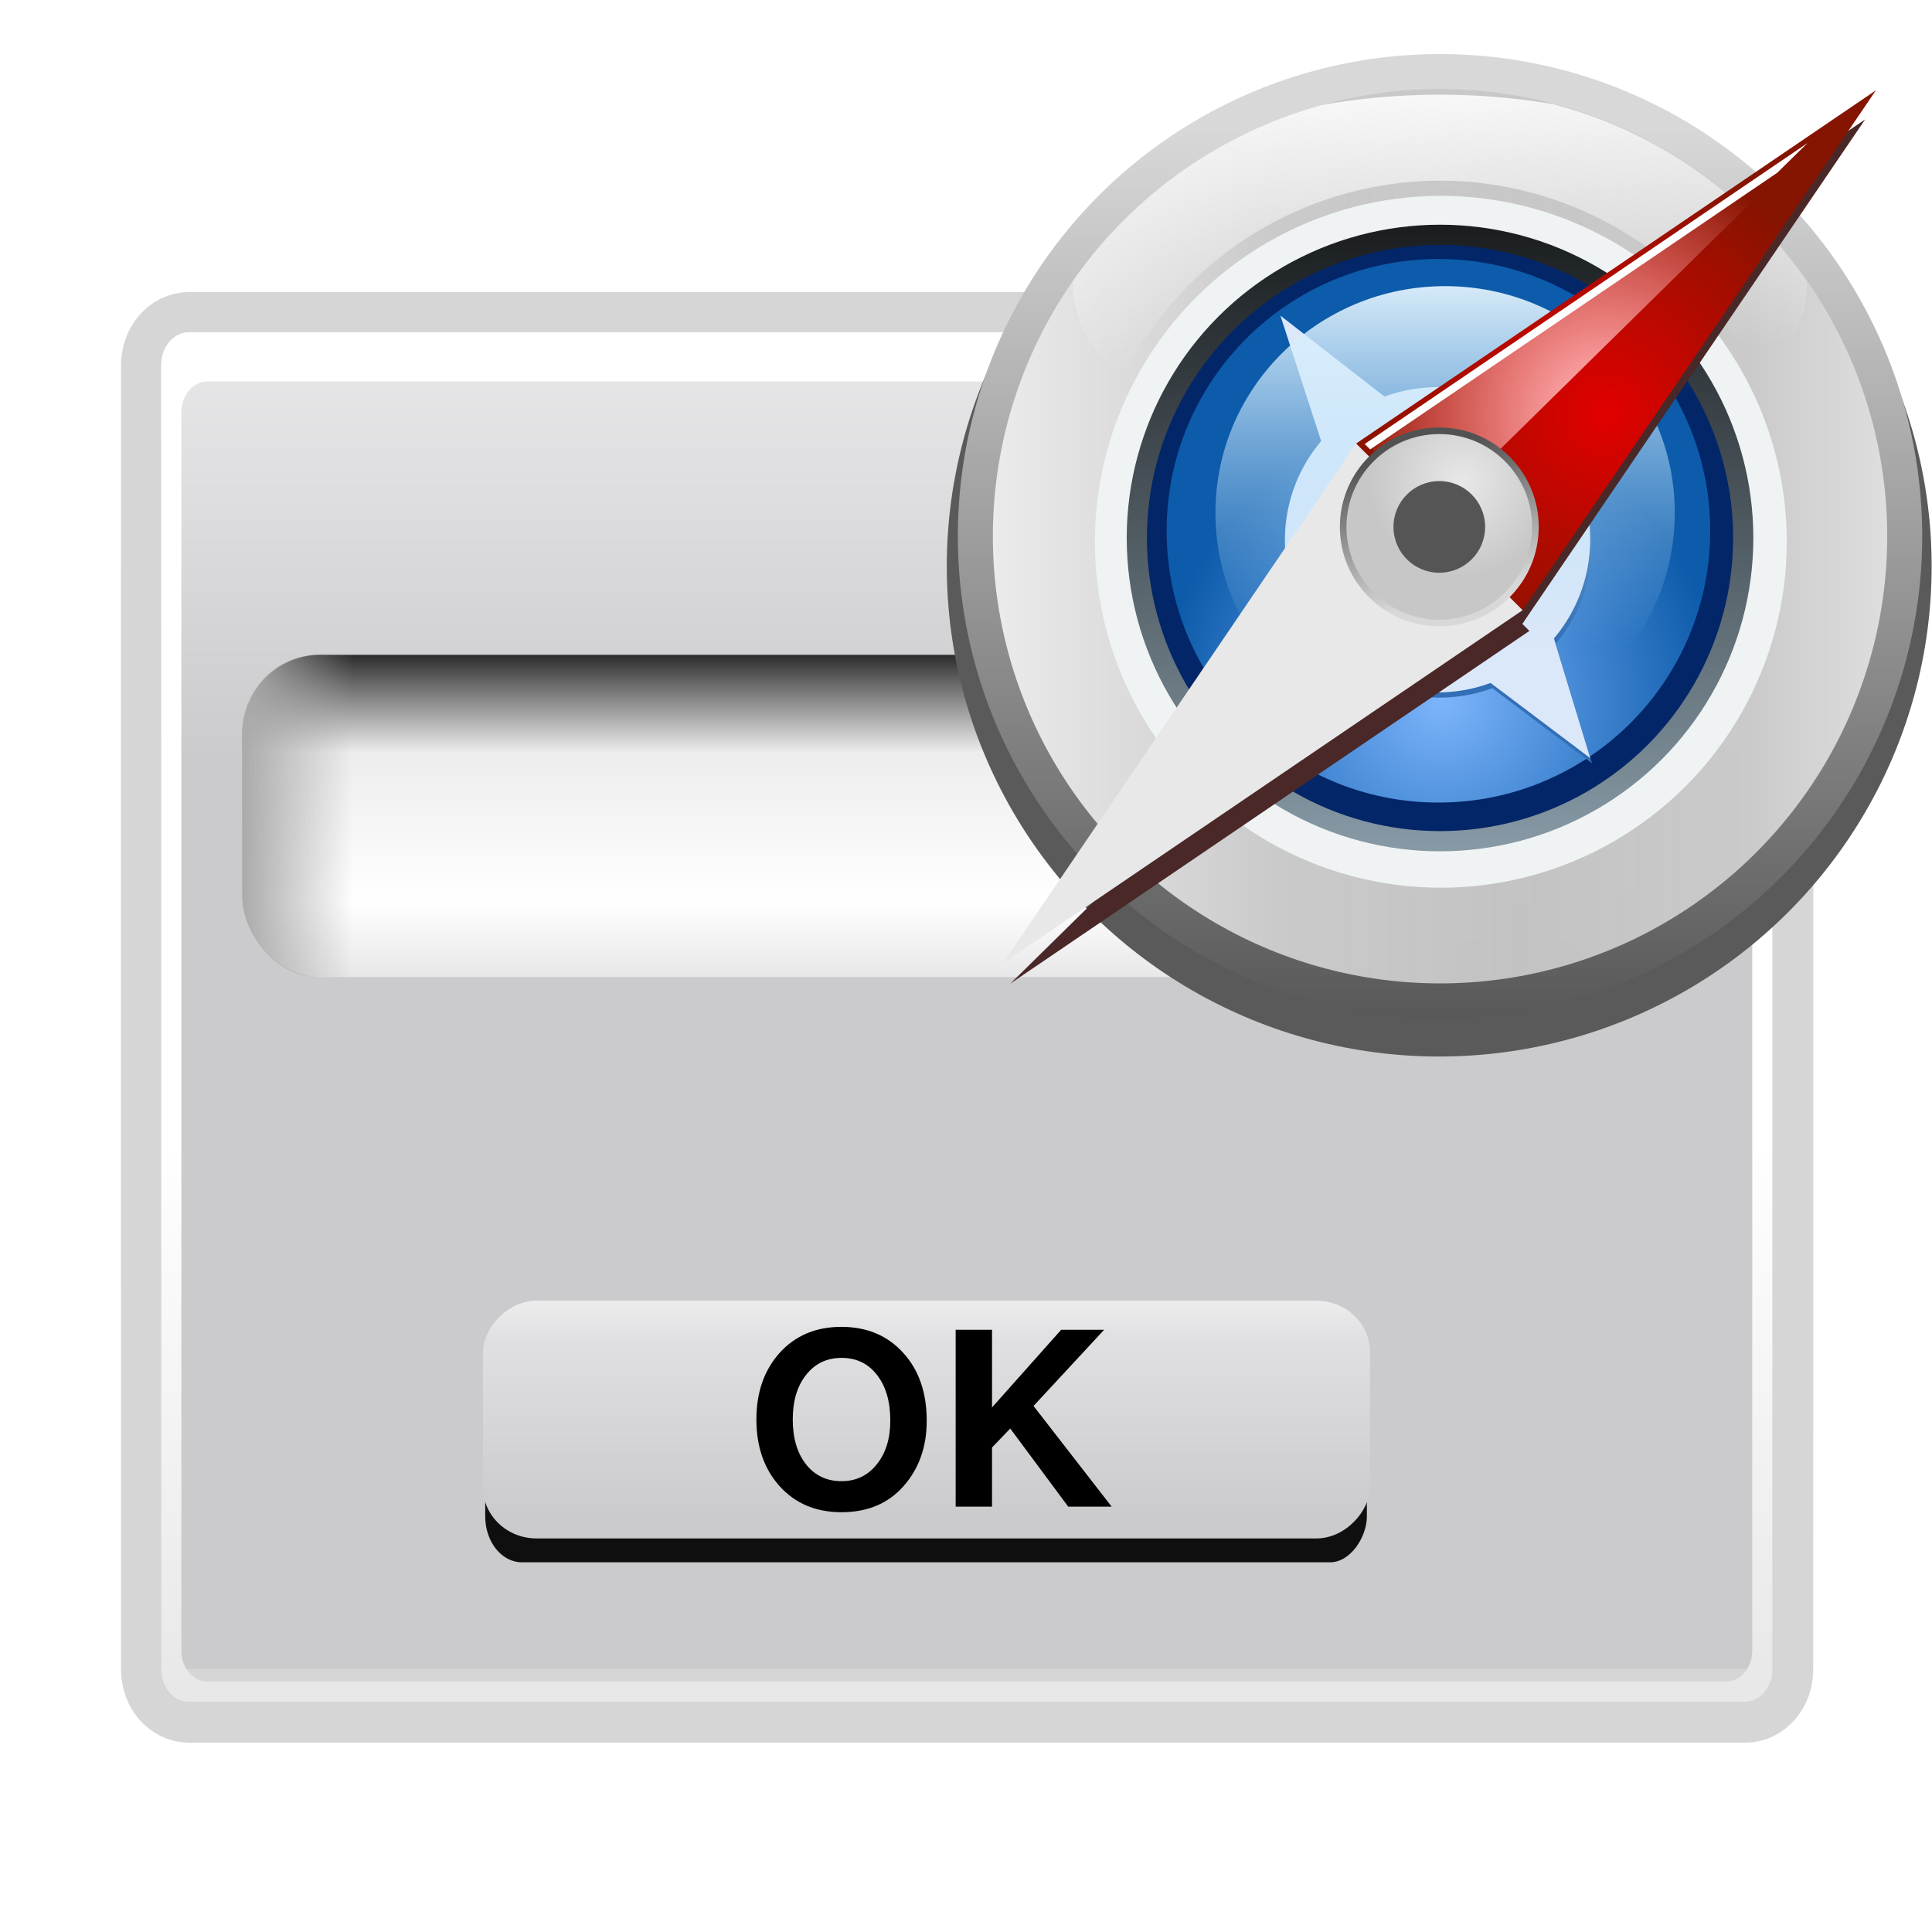 <svg height="24" viewBox="0 0 6.35 6.35" width="24" xmlns="http://www.w3.org/2000/svg" xmlns:xlink="http://www.w3.org/1999/xlink"><filter id="a" color-interpolation-filters="sRGB" height="1.121" width="1.119" x="-.06" y="-.06"><feGaussianBlur stdDeviation=".825"/></filter><linearGradient id="b" gradientUnits="userSpaceOnUse" x1="24.782" x2="24.782" xlink:href="#z" y1="297.659" y2="279.829"/><linearGradient id="c" gradientUnits="userSpaceOnUse" x1="15.897" x2="32.987" y1="287.619" y2="287.619"><stop offset="0" stop-color="#ebebeb"/><stop offset=".316" stop-color="#cacaca"/><stop offset=".587" stop-color="#c7c7c7" stop-opacity=".956"/><stop offset=".846" stop-color="#cacaca"/><stop offset="1" stop-color="#dedede"/></linearGradient><filter id="d" color-interpolation-filters="sRGB" height="1.024" width="1.024" x="-.012" y="-.012"><feGaussianBlur stdDeviation=".128"/></filter><linearGradient id="e" gradientUnits="userSpaceOnUse" x1="24.701" x2="24.733" y1="281.364" y2="294.219"><stop offset="0" stop-color="#171a1c"/><stop offset="1" stop-color="#8ca0ac"/></linearGradient><radialGradient id="f" cx="63.029" cy="288.187" gradientUnits="userSpaceOnUse" r="11.437"><stop offset="0" stop-color="#7cb5fc"/><stop offset="1" stop-color="#0d5bab"/></radialGradient><filter id="g" color-interpolation-filters="sRGB" height="1.024" width="1.024" x="-.012" y="-.012"><feGaussianBlur stdDeviation=".112"/></filter><filter id="h" color-interpolation-filters="sRGB" height="1.024" width="1.024" x="-.012" y="-.012"><feGaussianBlur stdDeviation=".087"/></filter><linearGradient id="i" gradientUnits="userSpaceOnUse" x1="24.47" x2="24.67" y1="278.725" y2="284.199"><stop offset="0" stop-color="#fcfcfc"/><stop offset="1" stop-color="#fcfcfc" stop-opacity="0"/></linearGradient><radialGradient id="j" cx="67.733" cy="277.95" gradientTransform="matrix(-.481 0 0 -.481 54.944 422.867)" gradientUnits="userSpaceOnUse" r="7.575"><stop offset="0" stop-color="#bfbfbf"/><stop offset="1" stop-color="#dfdfdf" stop-opacity="0"/></radialGradient><filter id="k" color-interpolation-filters="sRGB" height="1.048" width="1.048" x="-.024" y="-.024"><feGaussianBlur stdDeviation=".948"/></filter><radialGradient id="l" cx="21.273" cy="276.883" gradientUnits="userSpaceOnUse" r="6.795"><stop offset="0" stop-color="#e10000"/><stop offset="1" stop-color="#851400"/></radialGradient><radialGradient id="m" cx="21.273" cy="276.883" gradientUnits="userSpaceOnUse" r="6.795"><stop offset="0" stop-color="#ffbfbf"/><stop offset="1" stop-color="#ffbfbf" stop-opacity="0"/></radialGradient><linearGradient id="n" gradientUnits="userSpaceOnUse" x1="16.526" x2="17.476" xlink:href="#z" y1="277.832" y2="281.63"/><radialGradient id="o" cx="17.527" cy="278.682" gradientUnits="userSpaceOnUse" r="2.427"><stop offset="0" stop-color="#e8e8e8"/><stop offset="1" stop-color="#c7c7c7"/></radialGradient><filter id="p" color-interpolation-filters="sRGB" height="1.088" width="1.061" x="-.03" y="-.044"><feGaussianBlur stdDeviation=".62"/></filter><filter id="q"><feGaussianBlur stdDeviation="1.6"/></filter><linearGradient id="r" gradientTransform="matrix(.031 0 0 .045 -.483 242.985)" gradientUnits="userSpaceOnUse" x1="399.775" x2="399.775" y1="731.097" y2="480.602"><stop offset="0" stop-color="#cbcbcd"/><stop offset=".5" stop-color="#e0e0e2"/><stop offset="1" stop-color="#f2f2f2"/></linearGradient><linearGradient id="s" gradientTransform="matrix(.031 0 0 .045 30.162 334.147)" gradientUnits="userSpaceOnUse" x1="-333.029" x2="-333.029" y1="-1473.65" y2="-776.614"><stop offset="0" stop-color="#fff"/><stop offset=".491" stop-color="#fff"/><stop offset="1" stop-color="#dcdcdc"/></linearGradient><linearGradient id="t" gradientUnits="userSpaceOnUse" x1="20.012" x2="20.012" y1="281.606" y2="275.448"><stop offset="0" stop-color="#e8e8e8"/><stop offset=".234" stop-color="#fff"/><stop offset=".697" stop-color="#ededed"/><stop offset=".906" stop-color="#6c6c6c"/><stop offset="1" stop-color="#2b2b2b"/></linearGradient><linearGradient id="u" gradientUnits="userSpaceOnUse" x1="10.776" x2="12.315" xlink:href="#v" y1="278.527" y2="278.527"/><linearGradient id="v"><stop offset="0" stop-color="#aaa"/><stop offset="1" stop-color="#aaa" stop-opacity="0"/></linearGradient><linearGradient id="w" gradientUnits="userSpaceOnUse" x1="-30.788" x2="-29.249" xlink:href="#v" y1="278.527" y2="278.527"/><linearGradient id="x" gradientTransform="matrix(.353 0 0 .333 -16.73 -307.465)" gradientUnits="userSpaceOnUse" x1="101.331" x2="101.331" y1="51.342" y2="66.668"><stop offset="0" stop-color="#cbcbcd"/><stop offset=".665" stop-color="#e0e0e2"/><stop offset="1" stop-color="#fff"/></linearGradient><filter id="y"><feGaussianBlur stdDeviation=".506"/></filter><linearGradient id="z"><stop offset="0" stop-color="#525252"/><stop offset="1" stop-color="#d8d8d8"/></linearGradient><linearGradient id="A" gradientTransform="matrix(.41 0 0 .437 -1.244 164.528)" gradientUnits="userSpaceOnUse" x1="63.5" x2="63.5" y1="269.897" y2="286.495"><stop offset="0" stop-color="#e3f3fd"/><stop offset="1" stop-color="#a3d8f9" stop-opacity="0"/></linearGradient><g transform="matrix(.172 0 0 .172 .265 -44.961)"><path d="m9.381 6.4 77.223-0c.766 0 1.414.729 1.383 1.632l.006 22.369-.006 42.369c-0.0.904-.617 1.632-1.383 1.632l-40.612-.001-36.612.001c-.766 0-1.382-.728-1.383-1.632l-.006-42.369.006-22.369c0-.904.617-1.632 1.383-1.632z" style="opacity:.4;fill:none;stroke:#000;stroke-width:4;stroke-linecap:round;stroke-linejoin:round;stroke-dashoffset:4;filter:url(#q)" transform="matrix(.385 0 0 .385 -1.537 265.288)"/><path d="m2.072 267.751h29.724c.295 0 .532.28.532.628v24.913h-30.788v-24.913c0-.348.237-.628.532-.628z" fill="url(#r)"/><path d="m2.069 267.751c-.295 0-.529.277-.529.625v24.919c0 .348.234.625.529.625h29.73c.295 0 .529-.277.529-.625v-24.919c0-.348-.234-.625-.529-.625zm.361.938h29.008c.28 0 .505.263.505.589v23.668c0 .327-.225.589-.505.589h-29.008c-.28 0-.505-.263-.505-.589v-23.668c0-.327.225-.589.505-.589z" fill="url(#s)"/><g transform="matrix(1.385 0 0 1 -11.841 -1.534)"><rect fill="url(#t)" height="6.158" rx="1.079" ry="1.539" width="20.012" x="10.776" y="275.448"/><rect fill="url(#u)" height="6.158" rx="1.04" ry="1.539" width="4.618" x="10.776" y="275.448"/><rect fill="url(#w)" height="6.158" rx=".964" ry="1.539" transform="scale(-1 1)" width="4.618" x="-30.788" y="275.448"/></g><rect fill-opacity=".925" filter="url(#y)" height="12.742" rx="1.998" ry="2.747" transform="matrix(.351 0 0 -.319 -43.618 181.346)" width="47.999" x="146.294" y="-344.543"/><rect fill="url(#x)" height="4.542" rx="1.023" ry=".978" stroke-width="1.311" transform="scale(1 -1)" width="16.951" x="7.688" y="-290.799"/><g stroke-width=".116" transform="translate(0 1.539)"><path d="m13.358 288.263q-.445-.496-.445-1.275 0-.779.445-1.275.45-.496 1.178-.496.733 0 1.182.496.45.491.45 1.298 0 .751-.445 1.252-.44.496-1.182.496-.737 0-1.182-.496zm1.182-2.453q-.422 0-.677.325-.255.32-.255.853 0 .533.255.858.255.32.677.32.417 0 .672-.32.26-.32.26-.839 0-.547-.255-.872-.25-.325-.677-.325z"/><path d="m17.416 287.522v1.131h-.695v-3.38h.695v1.484l1.321-1.484h.821l-1.349 1.456 1.493 1.924h-.83l-1.108-1.493z"/></g></g><g transform="matrix(.172 0 0 .172 .529 -47.708)"><ellipse cx="62.895" cy="281.049" fill="#5a5a5a" filter="url(#a)" rx="16.596" ry="16.407" transform="matrix(.567 0 0 .571 -11.235 127.714)"/><circle cx="24.442" cy="287.619" fill="url(#b)" r="9.214"/><circle cx="24.442" cy="287.619" fill="url(#c)" r="8.545"/><circle cx="62.895" cy="281.238" fill="#f0f3f4" filter="url(#d)" r="12.786" transform="matrix(.517 0 0 .517 -8.059 142.325)"/><circle cx="24.442" cy="287.653" fill="url(#e)" r="5.987"/><circle cx="24.442" cy="287.653" fill="#032668" r="5.601"/><circle cx="62.895" cy="281.238" fill="url(#f)" filter="url(#g)" r="11.169" transform="matrix(.465 0 0 .465 -4.835 156.739)"/><path d="m68.953 290.281-1.443-4.753c1.416-1.67 1.823-3.973 1.065-6.027l2.979-3.969-4.746 1.453c-1.67-1.416-3.973-1.823-6.027-1.064l-4.135-3.215 1.618 4.982c-1.416 1.67-1.823 3.972-1.065 6.026l-2.986 3.96 4.753-1.443c1.67 1.416 3.973 1.823 6.027 1.065zm-3.669-5.25c-1.891 1.324-4.496.864-5.82-1.026-1.324-1.891-.864-4.496 1.026-5.82 1.891-1.324 4.496-.865 5.82 1.026 1.324 1.891.864 4.497-1.026 5.82z" fill="#326fb6" filter="url(#h)" transform="matrix(.481 0 0 .481 -5.82 152.333)"/><g transform="matrix(.185 .185 -.185 .185 47.747 208.855)"><path d="m169.106 279.563-8.056-4.303c-.33-4.012-2.795-7.536-6.451-9.22l-1.287-9.035-4.282 8.06c-4.012.33-7.535 2.796-9.219 6.452l-9.556 1.195 8.581 4.374c.33 4.012 2.795 7.535 6.451 9.219l1.267 9.031 4.303-8.056c4.012-.33 7.535-2.795 9.22-6.451zm-11.596-2.056c-.737 4.179-4.723 6.97-8.902 6.233-4.179-.737-6.97-4.722-6.233-8.901.737-4.179 4.722-6.97 8.901-6.233 4.18.737 6.97 4.722 6.233 8.902z" fill="#dbe8f9"/><path d="m566.443 16.883a31.567 31.567 0 0 0 -31.568 31.568 31.567 31.567 0 0 0 31.568 31.566 31.567 31.567 0 0 0 31.566-31.566 31.567 31.567 0 0 0 -31.566-31.568zm0 2.525a29.042 29.042 0 0 1 29.041 29.043 29.042 29.042 0 0 1 -29.041 29.041 29.042 29.042 0 0 1 -29.043-29.041 29.042 29.042 0 0 1 29.043-29.043z" fill="#f7fcfe" transform="matrix(.265 0 0 .265 0 263.133)"/></g><ellipse cx="24.539" cy="287.171" fill="url(#A)" rx="4.389" ry="4.331"/><path d="m24.442 279.181a7.013 3.64 0 0 0 -2.257.198 8.545 8.545 0 0 0 -4.75 3.356 7.013 3.64 0 0 0 -.006.087 7.013 3.64 0 0 0 .926 1.798 6.794 6.794 0 0 1 6.087-3.795 6.794 6.794 0 0 1 6.092 3.795 7.013 3.64 0 0 0 .921-1.798 7.013 3.64 0 0 0 -.008-.079 8.545 8.545 0 0 0 -4.838-3.379 7.013 3.64 0 0 0 -2.167-.183z" fill="url(#i)"/><path d="m18.56 293.668 7.289-4.953-1.116-1.116z" fill="url(#j)"/><g transform="matrix(.731 0 0 .731 12.05 82.883)"><path d="m285.033 23.582-57.256 38.908 10.09 10.092-47.125 46.326 57.258-38.908-.777-.777z" fill="#4a2828" filter="url(#k)" transform="matrix(.237 0 0 .237 -39.488 263.592)"/><path d="m28.346 268.42-13.59 9.235 4.355 4.355z" fill="url(#l)"/><path d="m5.521 291.245 9.235-13.59 4.355 4.355z" fill="#e8e8e8"/><path d="m26.657 269.806-11.593 7.879 1.775 1.773z" fill="url(#m)"/><circle cx="16.933" cy="279.833" fill="url(#n)" r="2.599"/><circle cx="16.933" cy="279.833" fill="url(#o)" r="2.427"/><circle cx="16.933" cy="279.833" fill="#555" r="1.198"/><path d="m278.682 26.182-48.846 33.197.602.6 44.918-30.527z" fill="#fefefe" filter="url(#p)" transform="matrix(.237 0 0 .237 -39.488 263.592)"/></g></g></svg>